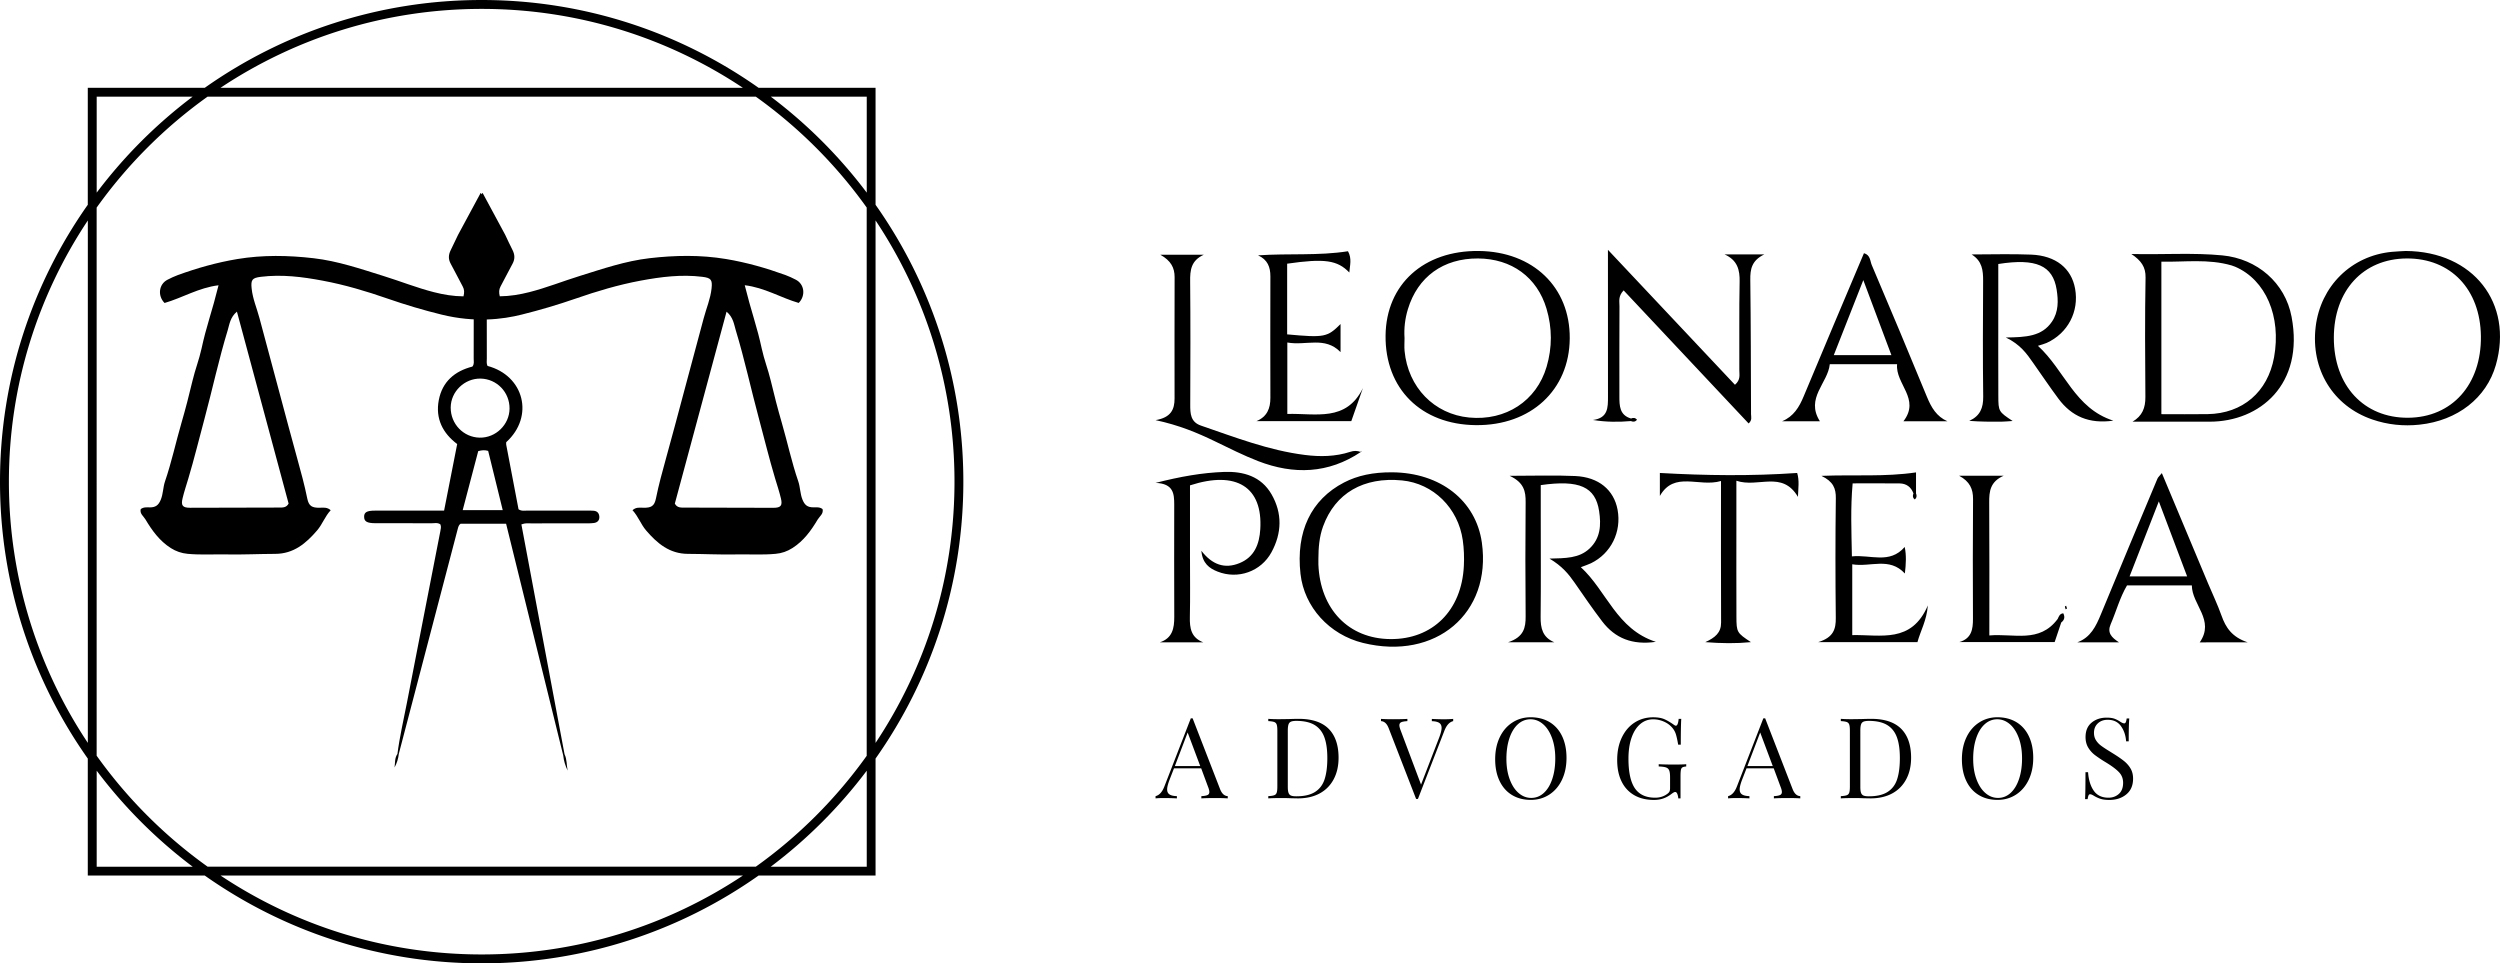 <svg version="1.0" xml:space="preserve" width="578.658" height="222.98" xmlns="http://www.w3.org/2000/svg">
  <g style="fill:#000;fill-opacity:1" fill="#fff">
    <g style="fill:#000;fill-opacity:1">
      <g style="fill:#000;fill-opacity:1">
        <path d="M446.96 244.11c-.46-.04-.93-.03-1.4-.03-4.65 0-9.31.01-13.96-.01-.65 0-1.33.18-2.05-.3-.94-4.93-1.9-9.93-2.85-14.94-.04-.19 0-.39 0-.59 6.57-5.96 4.13-15.41-4.33-17.65-.28-.56-.16-1.17-.16-1.75-.01-3.52-.01-7.05-.01-10.57 0-.47.02-.93-.02-1.4-.08-.89-.45-1.53-1.46-1.55-1-.02-1.43.57-1.52 1.48-.05.46-.02.93-.02 1.39 0 3.59.01 7.18-.01 10.77 0 .58.17 1.2-.3 1.78-4.08 1.05-6.96 3.47-7.78 7.77-.81 4.26.91 7.64 4.26 10.16-1.03 5.24-2.02 10.29-3.03 15.41h-15.98c-1.91 0-2.55.38-2.53 1.45.02 1.07.67 1.45 2.58 1.46 4.32.01 8.64-.01 12.97.02.7 0 1.45-.22 2.1.25.24.55.08 1.09-.01 1.59-2.57 13.21-5.17 26.41-7.72 39.63-.77 3.97-1.7 7.91-2.21 11.92-.68.96-.51 2.07-.67 3.13.55-1 .87-2.06.99-3.17l13.65-52.09c.12-.46.25-.9.65-1.16h10.53c4.42 17.91 8.82 35.78 13.23 53.65.12 1.22.48 2.38 1.02 3.49-.27-1.26-.14-2.59-.72-3.78-3.33-17.75-6.67-35.5-9.99-53.2.93-.36 1.6-.24 2.25-.24 4.32-.01 8.64 0 12.97-.01.53 0 1.07 0 1.59-.08.84-.13 1.3-.65 1.23-1.52-.08-.78-.51-1.24-1.29-1.31zm-30.33-.15c1.22-4.63 2.42-9.18 3.59-13.65.85-.23 1.49-.29 2.3-.06 1.1 4.48 2.22 9.02 3.37 13.71zm3.91-16.77c-3.74-.08-6.71-3.17-6.69-6.97.02-3.7 3.21-6.78 6.94-6.7 3.75.08 6.72 3.17 6.68 6.96-.03 3.71-3.21 6.79-6.93 6.71z" style="fill:#000;fill-opacity:1" transform="translate(-309.53 -125.89)"/>
        <path d="M499.92 243.72c-.69-.52-1.45-.39-2.16-.4-1.29-.01-1.96-.49-2.48-1.77-.57-1.4-.51-2.86-.98-4.24-1.53-4.44-2.5-9.04-3.81-13.55-.94-3.23-1.78-6.49-2.56-9.77-.6-2.51-1.55-4.91-2.09-7.44-.5-2.31-1.11-4.62-1.79-6.88-.74-2.45-1.41-4.89-2.14-7.76 4.61.55 8.35 2.9 12.49 4.1 1.66-1.67 1.35-4.36-.69-5.39-.77-.39-1.54-.77-2.35-1.06-4.49-1.63-9.05-2.93-13.79-3.72-5.9-.98-11.8-.87-17.68-.19-5.55.64-10.86 2.46-16.16 4.11-3.9 1.21-7.72 2.74-11.69 3.75-2.21.56-4.49.94-6.83.96-.23-.92-.19-1.59.18-2.28.94-1.73 1.81-3.5 2.76-5.23.6-1.09.56-2.11.01-3.2-.59-1.16-1.14-2.34-1.69-3.51l-5.22-9.68c-.02-.01-.04-.02-.06-.02-.06.1-.12.21-.18.31-.06-.1-.12-.21-.18-.31-.02.01-.04.02-.06.02l-5.22 9.68c-.55 1.18-1.11 2.36-1.69 3.52-.55 1.1-.6 2.11.01 3.2.95 1.73 1.82 3.5 2.76 5.23.38.69.41 1.36.18 2.28-2.35-.01-4.63-.4-6.83-.96-3.97-1.01-7.79-2.54-11.69-3.75-5.3-1.65-10.61-3.47-16.16-4.11-5.88-.68-11.77-.79-17.68.19-4.73.79-9.3 2.08-13.79 3.72-.81.29-1.58.67-2.35 1.06-2.04 1.03-2.35 3.73-.69 5.39 4.14-1.2 7.89-3.54 12.49-4.1-.72 2.87-1.4 5.31-2.14 7.76-.68 2.26-1.29 4.57-1.79 6.88-.55 2.53-1.5 4.93-2.09 7.44-.78 3.28-1.62 6.55-2.56 9.77-1.31 4.51-2.29 9.11-3.81 13.55-.47 1.38-.41 2.85-.98 4.24-.53 1.28-1.2 1.76-2.48 1.77-.71 0-1.47-.12-2.16.4-.27 1.06.66 1.65 1.09 2.38 1.53 2.57 3.26 4.97 5.86 6.63 1.22.77 2.47 1.2 3.89 1.34 3.05.29 6.11.08 9.17.14 3.7.07 7.41-.12 11.12-.13 4.26-.01 7.12-2.42 9.7-5.43 1.22-1.42 1.8-3.23 3.14-4.67-.77-.72-1.65-.6-2.47-.58-1.84.05-2.59-.37-2.95-2.13-.63-3.12-1.47-6.19-2.32-9.25-1.37-4.93-2.67-9.87-4-14.81-1.58-5.89-3.18-11.79-4.74-17.68-.61-2.3-1.58-4.5-1.82-6.9-.2-2 .12-2.43 2.16-2.68 4.81-.59 9.56 0 14.27.89 5.14.96 10.14 2.45 15.08 4.17 4.09 1.42 8.25 2.66 12.45 3.69 7.75 1.91 14.15 1.1 18.54 0 4.21-1.05 8.36-2.27 12.45-3.69 4.94-1.72 9.94-3.21 15.08-4.17 4.71-.88 9.45-1.48 14.27-.89 2.05.25 2.37.68 2.16 2.68-.25 2.4-1.21 4.6-1.82 6.9-1.57 5.9-3.16 11.79-4.74 17.68-1.33 4.94-2.62 9.89-4 14.81-.85 3.07-1.69 6.13-2.32 9.25-.36 1.76-1.1 2.18-2.95 2.13-.82-.02-1.7-.15-2.47.58 1.34 1.44 1.92 3.25 3.14 4.67 2.58 3.01 5.44 5.42 9.7 5.43 3.71.01 7.41.21 11.12.13 3.06-.06 6.11.15 9.17-.14 1.42-.13 2.67-.56 3.89-1.34 2.61-1.66 4.33-4.06 5.86-6.63.46-.74 1.38-1.33 1.11-2.39zm-123.59-1.28c-.51 1-1.42.93-2.27.93-6.84.03-13.68.05-20.52.05-1.74 0-2.16-.51-1.75-2.2.37-1.54.88-3.05 1.33-4.57 1.37-4.56 2.49-9.19 3.73-13.78 1.84-6.84 3.32-13.78 5.39-20.56.41-1.36.57-2.98 2.13-4.29 4.05 15.07 8.01 29.76 11.96 44.42zm112.19.99c-6.84 0-13.68-.02-20.52-.05-.85 0-1.76.07-2.27-.93 3.95-14.67 7.91-29.35 11.97-44.42 1.56 1.31 1.72 2.93 2.13 4.29 2.06 6.78 3.54 13.72 5.39 20.56 1.24 4.59 2.36 9.22 3.73 13.78.46 1.52.96 3.03 1.33 4.57.41 1.69-.01 2.2-1.76 2.2z" style="fill:#000;fill-opacity:1" transform="translate(-309.53 -125.89)"/>
      </g>
      <path d="M512.19 173.29v-27.08h-27.08c-18.14-12.79-40.25-20.32-64.09-20.32-23.84 0-45.95 7.52-64.09 20.32h-27.08v27.08c-12.79 18.14-20.32 40.25-20.32 64.09 0 23.84 7.52 45.95 20.32 64.09v27.08h27.08c18.14 12.79 40.25 20.32 64.09 20.32 23.84 0 45.95-7.52 64.09-20.32h27.08v-27.08c12.79-18.14 20.32-40.25 20.32-64.09 0-23.84-7.52-45.95-20.32-64.09zM329.86 297.84c-11.54-17.33-18.27-38.13-18.27-60.46 0-22.34 6.73-43.13 18.27-60.46zm91.17-169.89c22.34 0 43.13 6.73 60.46 18.27H360.56c17.34-11.54 38.13-18.27 60.47-18.27zm-89.12 20.31h22.22a112.449 112.449 0 0 0-22.22 22.22zm0 178.24v-22.22c6.33 8.41 13.81 15.89 22.22 22.22zm89.12 20.31c-22.34 0-43.13-6.73-60.46-18.27H481.5c-17.34 11.54-38.13 18.27-60.47 18.27zm89.12-20.31h-22.22c8.41-6.33 15.89-13.81 22.22-22.22zm0-25.68c-7.08 9.91-15.76 18.6-25.67 25.67h-126.9c-9.91-7.08-18.6-15.76-25.68-25.68V173.94c7.08-9.91 15.76-18.6 25.68-25.68h126.89c9.91 7.08 18.6 15.76 25.67 25.67v126.89zm0-130.34a112.449 112.449 0 0 0-22.22-22.22h22.22zm2.04 6.43c11.54 17.34 18.27 38.13 18.27 60.47 0 22.34-6.73 43.13-18.27 60.47z" style="fill:#000;fill-opacity:1" transform="translate(-309.53 -125.89)"/>
    </g>
    <g style="fill:#000;fill-opacity:1">
      <path d="M514.59 392.01c-4.41-.03-8 .73-11.13 2.35-7.65 3.96-11.19 11.38-10.09 21.17.86 7.66 6.67 14.07 14.5 15.98 16.79 4.11 29.77-6.86 27.48-23.22-1.37-9.74-9.61-16.2-20.76-16.28zm16.59 21.68c-.51 10.33-7.25 17-17 16.92-9.66-.07-16.27-6.92-16.67-17.28-.02-.43 0-.85 0-1.28.01-2.56.2-5.1 1.09-7.54 2.79-7.66 9.35-11.49 18.28-10.62 7.2.7 12.99 6.35 14.05 13.85.28 1.95.35 3.97.25 5.95zm27.08.28c1.03-.4 1.71-.6 2.34-.91 4.64-2.25 7.11-7.25 6.16-12.39-.85-4.58-4.36-7.55-9.79-7.8-4.72-.22-9.45-.05-15.19-.05 3.37 1.57 3.72 3.66 3.7 6.1-.08 8.8-.08 17.61 0 26.42.02 2.6-.39 4.8-4.08 6.01h10.73c-2.74-1.14-3.21-3.27-3.18-5.89.09-7.81.03-15.62.03-23.43v-7.06c8.95-1.28 12.66.4 13.51 6.02.48 3.16.35 6.26-2.24 8.68-2.39 2.24-5.49 2.22-9.25 2.31 2.9 1.72 4.41 3.55 5.79 5.54 2.1 3.03 4.18 6.08 6.42 9.01 2.99 3.91 6.98 5.5 12.41 4.72-9.1-2.94-11.37-11.77-17.36-17.28zm154.37 17.4c-3.66-1.21-5.11-3.44-6.08-6.19-.9-2.53-2.07-4.97-3.11-7.45-3.53-8.42-7.06-16.85-10.7-25.54-.53.66-.88.94-1.03 1.31-4.38 10.45-8.76 20.9-13.08 31.38-1.14 2.76-2.37 5.35-5.45 6.48h9.64c-1.76-1.15-2.78-2.22-1.92-4.2 1.28-2.96 2.1-6.13 3.78-8.98h15c.03 4.5 5.4 8.04 1.83 13.19zm-27.36-15.27c2.23-5.73 4.35-11.17 6.77-17.36 2.29 6.08 4.32 11.44 6.55 17.36zm-209.56-24.18c-5.1.18-10.13 1.07-15.89 2.54 4.16.15 4.32 2.51 4.32 5.02-.01 8.66-.03 17.32.01 25.98.01 2.64-.41 4.94-3.36 5.91h10.09c-2.84-1.08-3.18-3.29-3.12-5.87.1-4.68.03-9.37.03-14.05v-16.42c10.78-3.5 16.87.41 16.27 10.14-.21 3.44-1.34 6.45-4.81 7.86-3.4 1.39-6.31.4-8.83-2.86.26 2.94 1.86 4.07 3.76 4.82 4.72 1.87 10.04-.01 12.47-4.48 2.41-4.42 2.54-9.01.02-13.4-2.4-4.17-6.5-5.35-10.96-5.19zm145.37 37.77V413.3c4.22.72 8.58-1.76 12.18 2.13.26-2.17.37-4.27-.04-6.14-3.5 4.05-7.9 1.72-12.22 2.18-.11-5.92-.34-11.23.17-16.9 3.81 0 7.33-.02 10.86.01 1.58.02 2.67.83 3.22 2.32-.23.53-.19 1.01.3 1.39.47-.39.51-.87.29-1.4v-4.86c-7.21 1.07-14.17.49-21.9.8 2.75 1.31 3.37 2.92 3.34 5.17-.12 9.24-.11 18.48-.01 27.72.03 2.53-.5 4.52-4.09 5.6h22.99c.72-2.66 2.13-4.98 2.41-8.5-3.79 8.85-10.89 6.73-17.5 6.87zm-44.53-37.53v5.32c3.35-5.86 9.06-1.95 14.15-3.46 0 11.51-.03 22.14.02 32.77.01 2.35-1.38 3.48-3.66 4.53 3.76.29 7.06.34 10.57 0-3.25-2.16-3.35-2.26-3.36-5.93-.03-6.96-.01-13.91-.01-20.87v-10.56c5.06 1.71 10.59-2.46 14.25 3.73.07-1.98.36-3.78-.18-5.53-10.68.74-21.13.6-31.78 0zm92.08 33.79c-4.24 5.7-10.17 3.31-15.82 3.82 0-10.63.04-20.71-.03-30.78-.02-2.53.2-4.81 3.35-6.19h-10.32c2.49 1.34 3.25 3.08 3.23 5.42-.08 9.23-.05 18.47-.02 27.7.01 2.42-.33 4.56-3.15 5.38h22.06l1.52-4.53c.75-.57.91-1.27.47-2.13-.82.08-1.02.73-1.29 1.31zm1.67-2.85c.02.21.11.42.18.63.1-.07.21-.13.31-.2-.07-.21-.14-.43-.21-.64-.1.07-.29.15-.28.21z" style="fill:#000;fill-opacity:1" transform="translate(-192.352 -282.687)"/>
      <g style="fill:#000;fill-opacity:1">
        <path d="M264.63 399.14c-.14 6.81-.03 13.63-.07 20.45-.01 1.03.36 2.21-1.01 3.39-9.69-10.3-19.33-20.54-29.4-31.24 0 11.91-.01 22.95.01 33.99 0 2.49.04 4.94-3.48 5.4 3.11.5 5.94.49 8.78.25.53.22 1.01.19 1.42-.29-.38-.49-.85-.54-1.38-.3-2.67-.78-2.7-2.95-2.7-5.14 0-6.96-.02-13.92.02-20.88.01-1.07-.36-2.25.96-3.64 9.67 10.29 19.3 20.55 28.93 30.8.86-.75.57-1.49.56-2.15-.04-10.37-.04-20.73-.17-31.1-.03-2.41.29-4.47 3.25-5.88h-9.21c2.98 1.33 3.55 3.56 3.49 6.34zm-60.36-7.13c-12.76-.15-21.45 7.72-21.59 19.55-.14 12.32 8.22 20.64 20.9 20.76 12.72.13 21.64-8.11 21.73-20.07.09-11.85-8.48-20.1-21.04-20.24zm15.69 26.78c-2.33 7.94-9.47 12.58-17.93 11.77-8.1-.78-14.15-6.99-14.95-15.41-.09-.98-.01-1.98-.01-2.97-.15-2.28.11-4.51.78-6.71 2.27-7.47 8.17-11.77 16.22-11.73 7.78.04 13.7 4.34 15.87 11.64 1.32 4.45 1.33 8.96.02 13.41zm198.85-26.78c-.67.04-1.95.08-3.23.2-9.37.9-16.5 7.93-17.62 17.37-1.17 9.83 4.01 18.31 13.11 21.43 3.55 1.22 7.21 1.6 10.93 1.2 8.81-.94 15.5-6.2 17.67-13.81 4.07-14.25-5.17-26.29-20.86-26.39zm.55 38.6c-10.23.07-17.2-7.43-17.19-18.52.01-10.92 6.78-18.29 16.86-18.35 10.18-.06 17.05 7.14 17.18 18.01.13 11.16-6.68 18.79-16.85 18.86zm-42.98-37.58c-6.79-.66-13.6-.15-21.07-.32 2.25 1.51 3.33 3 3.28 5.43-.17 9.22-.11 18.45-.04 27.68.02 2.51-.72 4.37-2.97 5.7 5.96 0 11.92.01 17.88 0 11.56-.01 21.89-8.59 18.93-24.27-1.49-7.9-7.97-13.44-16.01-14.22zm11.95 23.6c-1.46 8.02-7.27 13.01-15.37 13.14-3.51.06-7.02.01-10.71.01v-35.29c5.47.09 10.88-.7 16.27.87.27.08.54.18.8.29 7.08 3.03 10.73 11.52 9.01 20.98zm-54.65-2.67c.95-.31 1.51-.44 2.02-.67 4.91-2.24 7.54-7.27 6.58-12.56-.85-4.71-4.46-7.65-10.17-7.88-4.59-.19-9.2-.04-13.79-.04 2.46 1.51 2.68 3.69 2.67 6.09-.05 8.95-.09 17.9.02 26.84.03 2.58-.71 4.46-3.23 5.59 2.59.2 5 .21 7.41.19.83-.01 1.65-.1 2.63-.16-3.24-2.16-3.3-2.19-3.31-5.83-.03-6.68-.01-13.35-.01-20.03v-10.48c8.77-1.38 12.63.35 13.51 5.94.4 2.53.46 5.12-1.09 7.41-2.32 3.42-6 3.6-10.67 3.66 3.38 1.64 4.82 3.74 6.28 5.82 1.96 2.78 3.86 5.61 5.89 8.34 3.04 4.09 7.09 5.89 12.71 5.09-8.96-2.87-11.24-11.65-17.45-17.32zM308 425.8c-4.2-10.2-8.46-20.38-12.78-30.53-.4-.94-.31-2.34-1.81-2.75-4.66 11.05-9.35 22.07-13.95 33.13-1.04 2.51-2.33 4.66-5 5.77h8.75c-3.41-5.36 1.87-8.84 2.29-13.21h15.58c-.44 4.59 5.47 8.01 1.47 13.21h10.17c-2.51-1.1-3.72-3.19-4.72-5.62zm-21.57-9.69c2.34-5.96 4.45-11.31 6.83-17.36 2.3 6.16 4.35 11.63 6.5 17.36zm-111.9 22.38c-3.45 1.13-6.99 1.18-10.53.73-8.36-1.05-16.17-4.09-24.07-6.8-2.38-.82-2.47-2.75-2.46-4.84.04-9.51.07-19.03-.02-28.54-.03-2.54.17-4.8 3.15-6.16h-10.05c2.48 1.39 3.3 3.04 3.3 5.17-.03 9.37-.02 18.74-.01 28.12 0 2.49-.8 4.39-4.4 4.99 5.44 1.17 9.62 2.91 13.71 4.89 3.31 1.6 6.61 3.27 10.04 4.6 8.24 3.18 16.24 2.92 23.76-2.11-.81-.33-1.63-.31-2.42-.05z" style="fill:#000;fill-opacity:1" transform="translate(138.028 -333.916)"/>
        <path d="M159.94 429.73v-16.54c4.3.8 8.7-1.5 12.32 2.23v-6.5c-3.07 3.06-3.75 3.18-12.36 2.39v-16.36c8.68-1.25 11.63-.82 14.39 2.04.12-1.6.64-3.23-.31-4.92-6.83 1.08-13.65.46-20.82.95 2.23 1 2.86 2.73 2.86 4.84-.03 9.38-.02 18.76 0 28.14.01 2.46-.78 4.38-3.22 5.39h21.95c.9-2.57 1.8-5.11 2.69-7.65-3.87 7.92-10.94 5.8-17.5 5.99zm17.08 8.68c0-.05-.01-.1-.01-.15-.21.12-.17.16.01.15zm.01.06c-.03.02-.06.03-.09.05l.1.03.08-.14c-.06.01-.05-.01-.09 0-.01.02-.01.04 0 .06z" style="fill:#000;fill-opacity:1" transform="translate(138.028 -333.916)"/>
      </g>
      <path d="M324.61 468.04v.52c-.69-.05-1.62-.08-2.78-.08-1.49 0-2.6.03-3.33.08v-.52c.66-.03 1.13-.12 1.42-.25.29-.13.43-.37.43-.71 0-.3-.1-.7-.31-1.22l-1.58-4.26h-6.29l-1.07 2.75c-.35.94-.52 1.65-.52 2.13 0 .54.19.93.56 1.17.37.24.94.37 1.7.39v.52c-.99-.05-1.99-.08-2.99-.08-.78 0-1.43.03-1.95.08v-.52c.87-.21 1.55-.96 2.05-2.26l6.11-15.75h.42l6.34 16.35c.41 1.07 1.01 1.63 1.79 1.66zm-6.37-6.96-2.91-7.77-2.96 7.77zm29.73-8.62c1.52 1.53 2.29 3.77 2.29 6.69 0 1.89-.37 3.54-1.12 4.96-.75 1.42-1.82 2.52-3.23 3.29s-3.1 1.16-5.06 1.16l-1.51-.03c-.97-.04-1.68-.05-2.13-.05-1.42 0-2.5.03-3.22.08v-.52c.62-.03 1.08-.1 1.37-.21.29-.1.48-.3.58-.6.1-.29.15-.77.15-1.43v-12.89c0-.66-.05-1.13-.15-1.43-.1-.3-.3-.49-.58-.6-.29-.1-.74-.17-1.37-.21v-.52c.61.05 1.45.08 2.52.08l2.21-.03c1.18-.04 1.97-.05 2.37-.05 3.06.01 5.36.78 6.88 2.31zm-8.74-1.65c-.27.12-.46.34-.56.65-.1.31-.16.78-.16 1.4v12.99c0 .62.05 1.09.16 1.4.1.31.29.53.56.65.27.12.68.18 1.23.18 1.84 0 3.28-.33 4.34-1 1.06-.67 1.8-1.64 2.22-2.92.42-1.28.64-2.92.64-4.91 0-1.99-.23-3.62-.7-4.87-.47-1.26-1.23-2.19-2.27-2.82-1.05-.62-2.46-.94-4.25-.94-.54.01-.94.07-1.21.19zm37.56-.65v.52c-.87.21-1.55.96-2.05 2.26l-6.11 15.75h-.42l-6.34-16.35c-.41-1.07-1.01-1.63-1.79-1.66v-.52c.69.05 1.62.08 2.78.08 1.49 0 2.6-.03 3.33-.08v.52c-.66.04-1.13.12-1.42.25-.29.13-.43.37-.43.72 0 .29.11.7.31 1.22l4.7 12.5 4.24-10.99c.35-.94.52-1.65.52-2.13 0-.54-.19-.93-.56-1.17-.37-.24-.94-.37-1.7-.39v-.52c.99.05 1.98.08 2.99.08.79-.01 1.44-.04 1.95-.09zm22.32.75c1.24.75 2.2 1.82 2.88 3.23.68 1.41 1.03 3.1 1.03 5.05 0 1.91-.35 3.6-1.05 5.07-.7 1.47-1.68 2.61-2.94 3.43-1.26.81-2.68 1.22-4.28 1.22-1.64 0-3.09-.37-4.33-1.12-1.24-.75-2.2-1.82-2.88-3.24-.68-1.41-1.03-3.1-1.03-5.05 0-1.91.35-3.59 1.05-5.07.7-1.47 1.68-2.62 2.94-3.43 1.26-.82 2.68-1.22 4.28-1.22 1.64.02 3.09.39 4.33 1.13zm-7.36.51c-.84.77-1.49 1.85-1.95 3.23-.46 1.39-.69 2.97-.69 4.76 0 1.8.26 3.39.77 4.75.51 1.37 1.2 2.43 2.07 3.17.87.75 1.84 1.12 2.91 1.12 1.11 0 2.08-.39 2.92-1.16.84-.77 1.49-1.85 1.95-3.24.46-1.38.69-2.97.69-4.75 0-1.8-.26-3.39-.77-4.76-.51-1.37-1.2-2.43-2.07-3.17-.87-.75-1.84-1.12-2.91-1.12-1.1.01-2.08.4-2.92 1.17zm33.9-1.2c.66.29 1.38.71 2.16 1.26.22.17.4.26.52.26.33 0 .55-.53.65-1.59h.6c-.07 1.13-.11 3.12-.11 5.98h-.6c-.16-.92-.32-1.68-.49-2.27-.17-.6-.44-1.12-.81-1.57-.5-.62-1.16-1.12-1.96-1.48-.81-.36-1.65-.55-2.53-.55-1.14 0-2.15.37-3.02 1.12-.87.75-1.53 1.81-2 3.18-.47 1.38-.7 2.98-.7 4.82 0 3.12.5 5.4 1.49 6.85 1 1.45 2.56 2.17 4.69 2.17 1.04 0 1.94-.27 2.7-.81.31-.21.51-.41.61-.61.1-.2.14-.47.14-.82v-2.5c0-.73-.07-1.26-.21-1.59-.14-.33-.38-.55-.73-.67s-.91-.2-1.69-.23v-.52c.9.05 2.12.08 3.67.08 1.18 0 2.08-.03 2.7-.08v.52c-.4.04-.69.1-.87.21-.18.1-.3.3-.36.6s-.09.77-.09 1.43v5.15h-.52c-.02-.35-.09-.68-.21-1-.12-.32-.29-.48-.49-.48-.1 0-.21.03-.31.08s-.29.17-.55.36c-.61.47-1.23.82-1.89 1.05-.65.23-1.37.35-2.17.35-1.79 0-3.31-.37-4.59-1.11-1.27-.74-2.25-1.8-2.92-3.18-.68-1.39-1.01-3.04-1.01-4.96 0-1.98.36-3.71 1.08-5.21.72-1.5 1.71-2.65 2.97-3.46 1.27-.81 2.7-1.21 4.31-1.21 1.05.01 1.88.15 2.54.43zm31.48 17.82v.52c-.69-.05-1.62-.08-2.78-.08-1.49 0-2.6.03-3.33.08v-.52c.66-.03 1.13-.12 1.42-.25.29-.13.43-.37.43-.71 0-.3-.1-.7-.31-1.22l-1.58-4.26h-6.29l-1.07 2.75c-.35.94-.52 1.65-.52 2.13 0 .54.19.93.56 1.17.37.24.94.37 1.7.39v.52c-.99-.05-1.99-.08-2.99-.08-.78 0-1.43.03-1.95.08v-.52c.87-.21 1.55-.96 2.05-2.26l6.11-15.75h.42l6.34 16.35c.41 1.07 1.01 1.63 1.79 1.66zm-6.37-6.96-2.91-7.77-2.96 7.77zm29.73-8.62c1.52 1.53 2.29 3.77 2.29 6.69 0 1.89-.37 3.54-1.12 4.96-.75 1.42-1.82 2.52-3.23 3.29s-3.1 1.16-5.06 1.16l-1.51-.03c-.97-.04-1.68-.05-2.13-.05-1.42 0-2.5.03-3.22.08v-.52c.62-.03 1.08-.1 1.37-.21.29-.1.48-.3.58-.6.1-.29.15-.77.15-1.43v-12.89c0-.66-.05-1.13-.15-1.43-.1-.3-.3-.49-.58-.6-.29-.1-.74-.17-1.37-.21v-.52c.61.05 1.45.08 2.52.08l2.21-.03c1.18-.04 1.97-.05 2.37-.05 3.06.01 5.35.78 6.88 2.31zm-8.74-1.65c-.27.12-.46.34-.56.65-.1.31-.16.78-.16 1.4v12.99c0 .62.05 1.09.16 1.4.1.31.29.53.56.65.27.12.68.18 1.23.18 1.84 0 3.28-.33 4.34-1 1.06-.67 1.8-1.64 2.22-2.92.42-1.28.64-2.92.64-4.91 0-1.99-.23-3.62-.7-4.87-.47-1.26-1.23-2.19-2.27-2.82-1.05-.62-2.46-.94-4.25-.94-.54.01-.95.07-1.21.19zm35.39.1c1.24.75 2.2 1.82 2.88 3.23.68 1.41 1.03 3.1 1.03 5.05 0 1.91-.35 3.6-1.05 5.07-.7 1.47-1.68 2.61-2.94 3.43-1.26.81-2.68 1.22-4.28 1.22-1.64 0-3.09-.37-4.33-1.12-1.24-.75-2.2-1.82-2.88-3.24-.68-1.41-1.03-3.1-1.03-5.05 0-1.91.35-3.59 1.05-5.07.7-1.47 1.68-2.62 2.94-3.43 1.26-.82 2.68-1.22 4.28-1.22 1.65.02 3.09.39 4.33 1.13zm-7.35.51c-.84.77-1.49 1.85-1.95 3.23-.46 1.39-.69 2.97-.69 4.76 0 1.8.26 3.39.77 4.75.51 1.37 1.2 2.43 2.07 3.17.87.75 1.84 1.12 2.91 1.12 1.11 0 2.08-.39 2.92-1.16.84-.77 1.49-1.85 1.95-3.24.46-1.38.69-2.97.69-4.75 0-1.8-.26-3.39-.77-4.76-.51-1.37-1.2-2.43-2.07-3.17-.87-.74-1.84-1.12-2.91-1.12-1.11.01-2.08.4-2.92 1.17zm30.07-1.3c.44.17.9.4 1.37.72.38.24.67.36.88.36.15 0 .28-.09.36-.27.09-.18.15-.47.21-.87h.6c-.09 1.01-.13 2.77-.13 5.3h-.6c-.1-1.4-.51-2.59-1.21-3.55s-1.72-1.44-3.06-1.44c-.93 0-1.7.28-2.29.84-.59.56-.88 1.29-.88 2.17 0 .66.15 1.23.46 1.72.31.49.69.9 1.16 1.25s1.13.79 2 1.32l.75.47c1.09.67 1.95 1.27 2.59 1.78.63.51 1.14 1.1 1.52 1.75.38.66.57 1.43.57 2.31 0 1.58-.52 2.79-1.56 3.65-1.04.86-2.36 1.29-3.95 1.29-.83 0-1.51-.09-2.04-.26s-1.03-.41-1.52-.7c-.38-.24-.68-.36-.88-.36-.16 0-.28.09-.36.27-.08.18-.16.47-.21.87h-.6c.07-.95.1-3.03.1-6.24h.6c.12 1.75.55 3.17 1.3 4.26.75 1.09 1.89 1.64 3.43 1.64.94 0 1.73-.29 2.39-.87.66-.58.99-1.44.99-2.59 0-.97-.32-1.79-.98-2.47-.65-.68-1.68-1.44-3.08-2.29a29.23 29.23 0 0 1-2.48-1.66 6.166 6.166 0 0 1-1.55-1.75c-.4-.68-.6-1.49-.6-2.4 0-1.46.47-2.57 1.4-3.34.93-.77 2.1-1.16 3.48-1.16.77 0 1.37.09 1.82.25z" style="fill:#000;fill-opacity:1" transform="translate(-40.432 -283.764)"/>
    </g>
  </g>
</svg>

